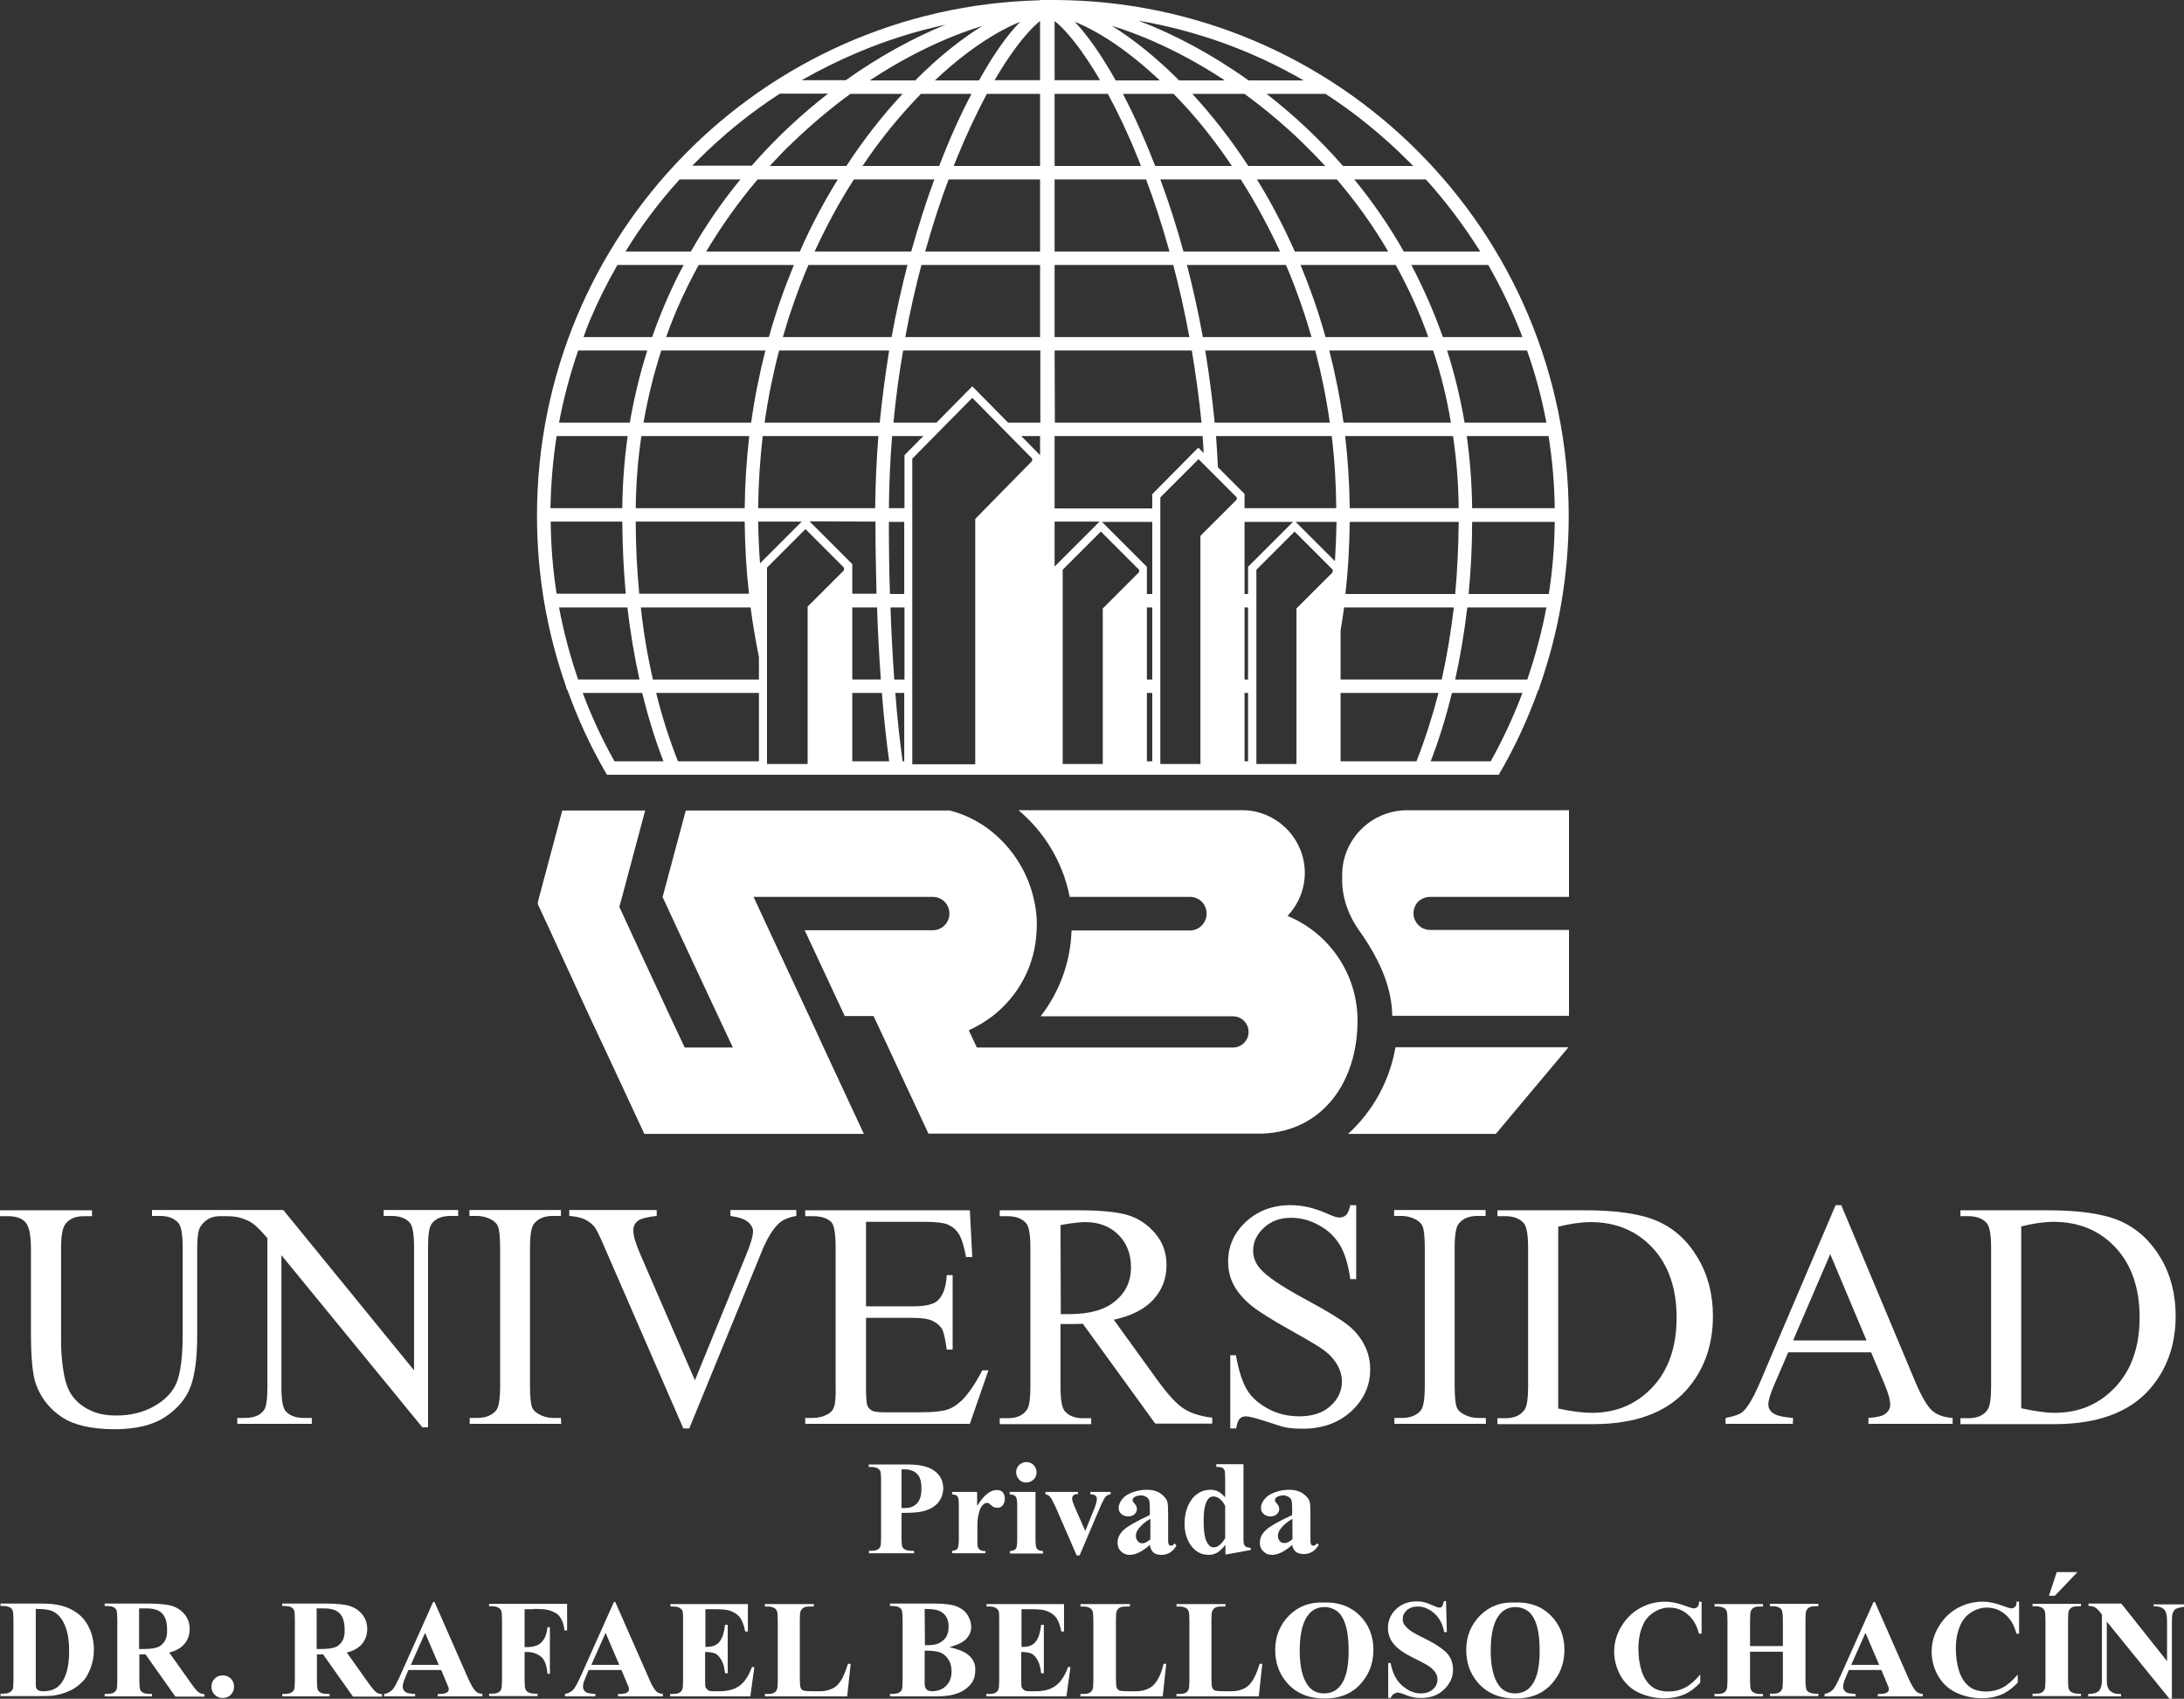 <?xml version="1.0" encoding="utf-8"?>
<!-- Generator: Adobe Illustrator 25.0.1, SVG Export Plug-In . SVG Version: 6.00 Build 0)  -->
<svg version="1.1" id="Capa_1" xmlns="http://www.w3.org/2000/svg" xmlns:xlink="http://www.w3.org/1999/xlink" x="0px" y="0px"
	 viewBox="0 0 811.8 631.5" style="enable-background:new 0 0 811.8 631.5;" xml:space="preserve">
<rect x="0" y="0" width="811.8" height="631.5" fill="#333333" stroke="none"/>
<style type="text/css">
	.st0{fill:#FFFFFF;}
</style>
<g id="Logo">
	<g>
		<path class="st0" d="M583,389.3h-64.3c-2.2,12.7-8.5,23.9-17.6,32.2H556L583,389.3z"/>
		<path class="st0" d="M219.1,377.8L219.1,377.8L219.1,377.8l5.4,11.5l4.3,9.2l10.7,23h81.6l-15-32.2l-2.8-6.1l-2.5-5.4l-13.5-28.9
			l-1.4-3l-5.8-12.5h66.6c1.7,0,3.3,0.7,4.4,1.8c1.1,1.1,1.8,2.7,1.8,4.4c0,3.5-2.8,6.2-6.2,6.2h-47.6l14.9,31.9h10.7l5.4,11.5
			l4.5,9.7l10.5,22.5h117.4c0.6,0,6.2,0,6.8,0c22.5-0.9,35.3-19.4,35.3-42c0-17.5-10.7-32.6-26-38.9c3.9-4.2,6.4-9.8,6.4-16
			c0-12-9.1-21.9-20.8-23.2c-0.8-0.1-1.7-0.1-2.5-0.1h-83.1c9.6,8.1,16.5,19.3,19,32.2h44.7c1.7,0,3.3,0.7,4.4,1.8
			c1.1,1.1,1.8,2.7,1.8,4.4c0,0.1,0,0.1,0,0.2c0,1.2-0.4,2.3-1,3.2c-1.1,1.8-3,2.9-5.3,2.9h-43.9c-0.4,12-4.6,23-11.5,31.9h71.5
			c3.2,0,5.8,2.6,5.8,5.8s-2.6,5.8-5.8,5.8h-95.2l-3-6.4c3.1-1.4,5.9-3.1,8.6-5.1c9.7-7.4,16.1-18.9,16.6-31.9c0-0.7,0.1-1.3,0.1-2
			c0-3.6-0.4-7.1-1.3-10.5c-3.8-15.6-15.9-28.4-31.1-32.2h-98.1l-8.6,32.1v0.1l5.8,12.5l14.9,31.9l5.4,11.5h-17.9l-5.4-11.5l-9.3-20
			l-5.5-11.9l-4.1-8.9l1-3.6l8.6-32.2H209l-8.6,32.2l-0.5,2v0.6l4.6,9.9L219.1,377.8z"/>
		<path class="st0" d="M531.6,333.4h51.6v-32.2H523l0,0c-13,0-23.7,10.4-24.1,23.3c0,0.3,0,0.5,0,0.8l0,0c0,0.2,0,0.3,0,0.5
			c-0.3,7.2,2.1,14.2,6.3,20.1c8.5,11.9,12.2,22.3,12.3,31.7l0,0h65.7v-31.9h-51.6c-3.4,0-6.2-2.8-6.2-6.2c0-1.7,0.7-3.3,1.8-4.4
			C528.3,334.1,529.9,333.4,531.6,333.4z"/>
		<path class="st0" d="M98.2,524.1c-1.4,2-3.8,3-7.2,3h-2.8v2.2h27.7v-2.2h-2.8c-3.1,0-5.4-0.8-6.9-2.5c-1.1-1.2-1.6-4.3-1.6-9.1
			v-48.9l52.4,64h2.1v-67c0-4.5,0.4-7.3,1.3-8.6c1.4-2,3.8-3,7.1-3h2.8v-2.2h-27.7v2.2h2.8c3.1,0,5.4,0.8,6.9,2.5
			c1.1,1.2,1.6,4.3,1.6,9.1v45.8l-48.6-59.6H84.6h-0.9H56.5v2.2h3c3,0,5.3,0.9,6.8,2.6c1.1,1.3,1.6,4.4,1.6,9.3v32.2
			c0,8.4-0.8,14.4-2.3,18c-1.5,3.5-4.3,6.4-8.4,8.7s-8.8,3.4-13.9,3.4c-4.1,0-7.5-0.7-10.3-2.2c-2.8-1.4-4.9-3.3-6.4-5.5
			s-2.5-5.3-3.1-9.3s-0.8-7.5-0.8-10.6V464c0-4.5,0.5-7.4,1.5-8.8c1.4-2.1,3.8-3.1,7-3.1h3v-2.2H0v2.2h3c3,0,5.2,0.8,6.5,2.3
			s2,4.7,2,9.6v31.1c0,9.6,0.6,16.1,1.9,19.6c1.9,5.1,5.1,9.1,9.6,12.1s11.1,4.5,19.7,4.5c8,0,14.3-1.6,18.9-4.7s7.7-6.9,9.3-11.3
			s2.4-10.7,2.4-18.7v-32.2c0-4.4,0.4-7.2,1.2-8.4c1.7-2.6,4.1-3.9,7.2-3.9h2.1c2.3,0,4,0.2,5.2,0.5c2.3,0.7,4.1,1.5,5.2,2.4
			c1.2,0.9,2.9,2.6,5.2,5.3v55.3C99.4,520,99,522.8,98.2,524.1z"/>
		<path class="st0" d="M208.5,527.1h-2.9c-1.9,0-3.7-0.5-5.3-1.4c-1.3-0.7-2.1-1.5-2.5-2.5c-0.5-1.3-0.8-3.9-0.8-8v-51.3
			c0-4.8,0.5-7.8,1.5-9c1.5-1.9,3.8-2.9,7.1-2.9h2.9v-2.2h-34v2.2h2.8c1.9,0,3.7,0.5,5.4,1.4c1.2,0.7,2,1.5,2.4,2.5
			c0.5,1.3,0.8,3.9,0.8,8v51.3c0,4.8-0.5,7.8-1.4,9c-1.5,1.9-3.9,2.9-7.1,2.9h-2.8v2.2h34L208.5,527.1L208.5,527.1z"/>
		<path class="st0" d="M289.6,454.7c1.4-1.3,3.6-2.2,6.4-2.7v-2.2h-24.5v2.2c0.5,0.1,0.8,0.1,1,0.2c2.7,0.4,4.6,1.2,5.7,2.2
			s1.7,2.1,1.7,3.3c0,1.8-0.9,4.9-2.8,9.4l-18.8,46l-20.2-46.6c-1.8-4.1-2.7-7.2-2.7-9.1c0-1.4,0.5-2.6,1.6-3.5s3.5-1.5,7.1-1.9
			v-2.2h-32.5v2.2c2.4,0.2,4.3,0.6,5.8,1.3c1.4,0.7,2.6,1.6,3.6,2.8c0.6,0.8,1.7,2.9,3.2,6.4L254,531h2.2l27.7-67.6
			C285.7,459.5,287.5,456.6,289.6,454.7z"/>
		<path class="st0" d="M310,523c-0.4,1.3-1.3,2.2-2.5,2.8c-1.7,0.9-3.5,1.3-5.3,1.3h-2.9v2.2h61.2l6.9-19.9h-2.3
			c-2.5,4.9-5,8.5-7.4,11c-1.9,1.8-3.8,3.1-5.9,3.7c-2,0.6-5.3,0.9-9.8,0.9h-13.5c-2.2,0-3.7-0.2-4.5-0.7c-0.8-0.4-1.3-1.1-1.6-1.8
			c-0.3-0.8-0.5-2.9-0.5-6.4v-26.2h17.5c3.3,0,5.8,0.4,7.4,1.2c1.6,0.8,2.8,1.9,3.5,3.2c0.5,1.1,1.1,3.6,1.6,7.4h2.2V474h-2.2
			c-0.2,4.5-1.4,7.7-3.4,9.5c-1.5,1.4-4.6,2.1-9.1,2.1h-17.5v-31.4h21.8c3.9,0,6.7,0.3,8.3,0.9c2,0.8,3.4,2,4.4,3.6s1.9,4.4,2.7,8.6
			h2.3l-0.9-17.4h-61.2v2.2h2.8c3.3,0,5.6,0.8,7,2.3c1,1.2,1.5,4.3,1.5,9.3v51.6C310.7,519.1,310.5,521.7,310,523z"/>
		<path class="st0" d="M396,492.2c0.6,0,1.1,0,1.6,0c1.2,0,2.9,0,4.9-0.1l26.9,37.1h21.2V527c-4.3-0.5-7.9-1.6-10.5-3.3
			c-2.7-1.7-5.9-5.2-9.7-10.4L414,490.6c6.7-1.5,11.6-4,14.8-7.6s4.8-7.8,4.8-12.7c0-4.6-1.4-8.5-4.2-11.8s-6.2-5.6-10.2-6.8
			s-10.2-1.8-18.7-1.8h-28.9v2.2h3c3,0,5.3,0.9,6.8,2.6c1.1,1.2,1.6,4.3,1.6,9.3v51.3c0,4.5-0.4,7.4-1.2,8.6
			c-1.4,2.2-3.8,3.3-7.2,3.3h-3v2.2h34v-2.2h-3.1c-3,0-5.2-0.9-6.7-2.6c-1.1-1.2-1.6-4.3-1.6-9.3v-23.1
			C394.9,492.2,395.5,492.2,396,492.2z M394.2,455.4c3.9-0.7,6.9-1.1,9.2-1.1c5.1,0,9.2,1.6,12.3,4.7c3.1,3.1,4.7,7.1,4.7,12.1
			c0,5.1-1.9,9.3-5.8,12.5c-3.8,3.3-9.6,4.9-17.1,4.9c-0.4,0-0.8,0-1.3,0s-1.2,0-1.9,0L394.2,455.4L394.2,455.4L394.2,455.4z"/>
		<path class="st0" d="M477.8,530.6c2,0.4,4.2,0.5,6.5,0.5c7.3,0,13.3-2.2,18-6.5c4.7-4.4,7-9.5,7-15.6c0-3.2-0.7-6.2-2.2-9.1
			s-3.6-5.4-6.3-7.5s-7.8-5.2-15.2-9.2c-9.1-4.9-14.9-8.8-17.3-11.7c-1.7-2-2.5-4.2-2.5-6.6c0-3.2,1.3-6,4-8.5s6-3.7,10.1-3.7
			c3.6,0,7.1,0.9,10.4,2.8c3.4,1.8,5.9,4.3,7.8,7.4c1.8,3.1,3.1,7.3,3.8,12.6h2.2V448h-2.2c-0.4,1.8-0.9,3.1-1.6,3.7
			c-0.6,0.6-1.5,0.9-2.5,0.9c-0.9,0-2.4-0.5-4.6-1.5c-4.7-2.1-9.2-3.1-13.4-3.1c-6.8,0-12.3,2.1-16.7,6.2c-4.4,4.1-6.6,9-6.6,14.7
			c0,3.3,0.7,6.3,2.2,9s3.7,5.2,6.5,7.5c2.9,2.3,7.7,5.3,14.5,9.1s11,6.3,12.5,7.5c2.3,1.7,3.9,3.6,5,5.6s1.6,4,1.6,5.9
			c0,3.5-1.4,6.6-4.2,9.1c-2.8,2.6-6.7,3.9-11.6,3.9c-4.2,0-8.1-0.9-11.6-2.8c-3.5-1.9-6.2-4.2-7.9-7.1c-1.7-2.8-3.1-7.1-4.1-12.8
			h-2.1V531h2.2c0.3-1.8,0.7-3,1.3-3.6s1.3-0.9,2.3-0.9s3.4,0.6,7.2,1.8S476.6,530.4,477.8,530.6z"/>
		<path class="st0" d="M542.2,454.9c1.5-1.9,3.8-2.9,7.1-2.9h2.9v-2.2h-34v2.2h2.8c1.9,0,3.7,0.5,5.4,1.4c1.2,0.7,2,1.5,2.4,2.5
			c0.5,1.3,0.8,3.9,0.8,8v51.3c0,4.8-0.5,7.8-1.4,9c-1.5,1.9-3.9,2.9-7.1,2.9h-2.8v2.2h34v-2.2h-3c-1.9,0-3.7-0.5-5.3-1.4
			c-1.3-0.7-2.1-1.5-2.5-2.5c-0.5-1.3-0.8-3.9-0.8-8v-51.3C540.7,459.1,541.2,456.1,542.2,454.9z"/>
		<path class="st0" d="M616,453.9c-6.2-2.7-15.2-4-27.1-4h-32.3v2.2h3c3,0,5.3,0.9,6.8,2.6c1.1,1.3,1.6,4.4,1.6,9.3v51.3
			c0,4.5-0.4,7.4-1.3,8.7c-1.4,2.1-3.8,3.2-7.1,3.2h-3v2.2h35.5c15.4,0,26.9-4.1,34.5-12.4c6.7-7.4,10.1-16.7,10.1-27.7
			c0-8.2-1.9-15.5-5.7-21.8C627.2,461.1,622.2,456.6,616,453.9z M614.3,515.6c-6,6.4-13.5,9.6-22.6,9.6c-3.4,0-7.5-0.5-12.5-1.6V456
			c4.5-1.1,8.5-1.7,12-1.7c9.4,0,17.1,3.2,23,9.5s9,15,9,26C623.2,500.6,620.2,509.3,614.3,515.6z"/>
		<path class="st0" d="M666.5,527.1c-3.8-0.3-6.3-0.9-7.5-1.8c-1.2-0.9-1.7-2-1.7-3.2c0-1.5,0.7-3.8,2-6.9l5.4-12.5h30.8l4.8,11.4
			c1.6,3.7,2.3,6.4,2.3,8.1c0,1.3-0.6,2.4-1.7,3.3c-1.1,0.9-3.3,1.4-6.4,1.6v2.2h31.3v-2.2c-3.2-0.2-5.8-1.1-7.6-2.7
			s-3.8-5-6.1-10.3L684.4,448h-2.1l-27.9,65.4c-2.4,5.7-4.6,9.6-6.6,11.4c-1,0.9-3.1,1.7-6.4,2.3v2.2h25L666.5,527.1L666.5,527.1
			L666.5,527.1z M680.3,466.2l13.5,32.1h-27.3L680.3,466.2z"/>
		<path class="st0" d="M798.6,516.9c6.7-7.4,10.1-16.7,10.1-27.7c0-8.2-1.9-15.5-5.7-21.8s-8.8-10.8-14.9-13.5
			c-6.2-2.7-15.2-4-27.1-4h-32.3v2.2h3c3,0,5.3,0.9,6.8,2.6c1.1,1.3,1.6,4.4,1.6,9.3v51.3c0,4.5-0.4,7.4-1.3,8.7
			c-1.4,2.1-3.8,3.2-7.1,3.2h-3v2.2h35.5C779.6,529.3,791.1,525.1,798.6,516.9z M751.3,523.5v-67.6c4.5-1.1,8.5-1.7,12-1.7
			c9.4,0,17.1,3.2,23,9.5s9,15,9,26c0,10.9-3,19.5-9,25.9c-6,6.4-13.5,9.6-22.6,9.6C760.5,525.2,756.3,524.6,751.3,523.5z"/>
		<path class="st0" d="M339.7,576.5c-1.5,0-2.5-0.1-3.1-0.4c-0.6-0.3-1-0.6-1.2-1.1s-0.3-1.6-0.3-3.4v-9.2c3.8,0,6.4-0.2,8-0.6
			c2.3-0.6,4.2-1.6,5.5-3.1s2-3.4,2-5.5c0-2.5-1-4.7-3.1-6.3c-2.1-1.7-5.5-2.5-10.2-2.5h-14.4v0.9c1.5,0,2.5,0.1,3.1,0.4
			c0.6,0.3,0.9,0.6,1.2,1.1c0.2,0.5,0.3,1.6,0.3,3.4v21.4c0,1.8-0.1,2.9-0.3,3.4c-0.2,0.5-0.6,0.8-1.1,1.1s-1.6,0.4-3.1,0.4v0.9
			h16.8L339.7,576.5L339.7,576.5z M335.1,546.2h1c2.1,0,3.7,0.6,4.8,1.7c1.1,1.1,1.6,2.9,1.6,5.4s-0.5,4.3-1.6,5.5s-2.6,1.8-4.6,1.8
			c-0.3,0-0.7,0-1.2,0L335.1,546.2L335.1,546.2z"/>
		<path class="st0" d="M363.5,575.2c-0.1-0.3-0.2-0.9-0.2-1.8V572v-5.2c0-1.9,0.3-3.6,0.8-5.2c0.3-1,0.8-1.8,1.5-2.4
			c0.4-0.4,0.9-0.5,1.3-0.5c0.2,0,0.4,0,0.6,0.1c0.1,0.1,0.5,0.4,1.1,0.9c0.6,0.6,1.4,0.8,2.2,0.8c0.7,0,1.4-0.3,1.9-0.9
			c0.5-0.6,0.8-1.4,0.8-2.5c0-1-0.3-1.8-0.8-2.4c-0.5-0.6-1.3-0.8-2.2-0.8c-1.1,0-2.2,0.4-3.3,1.2c-1.1,0.8-2.5,2.3-4,4.7v-5.2h-9.3
			v0.9c0.8,0.1,1.3,0.2,1.6,0.4s0.5,0.5,0.7,1c0.1,0.4,0.2,1.2,0.2,2.5V572c0,2-0.2,3.2-0.5,3.7c-0.4,0.5-1,0.7-2,0.8v0.9h12.4v-0.8
			c-0.9,0-1.6-0.2-1.9-0.4C364,576,363.7,575.6,363.5,575.2z"/>
		<path class="st0" d="M384.2,550c0.7-0.7,1.1-1.6,1.1-2.7c0-1-0.4-1.9-1.1-2.7c-0.7-0.7-1.6-1.1-2.7-1.1c-1,0-1.9,0.4-2.7,1.1
			c-0.7,0.7-1.1,1.6-1.1,2.7c0,1,0.4,1.9,1.1,2.7s1.6,1.1,2.7,1.1C382.5,551.1,383.4,550.7,384.2,550z"/>
		<path class="st0" d="M377.6,575.7c-0.5,0.6-1.2,0.8-2.2,0.9v0.9h12.3v-0.9c-1.1-0.1-1.8-0.3-2.2-0.8c-0.4-0.4-0.6-1.5-0.6-3.1
			v-18.1h-9.6v0.9c1.1,0.1,1.8,0.3,2.2,0.8c0.4,0.4,0.6,1.5,0.6,3.1v13.3C378.1,574.3,377.9,575.3,377.6,575.7z"/>
		<path class="st0" d="M411,556.3c0.5-0.4,1-0.7,1.8-0.8v-0.9h-7.5v0.9c0.9,0,1.6,0.2,1.9,0.5c0.4,0.3,0.5,0.7,0.5,1.2
			c0,0.9-0.4,2.4-1.3,4.5l-3,7.4l-3.8-8.6c-0.7-1.7-1.1-2.8-1.1-3.4c0-0.5,0.2-0.9,0.6-1.3c0.3-0.3,0.8-0.4,1.6-0.4v-0.8h-12.1v0.9
			c0.7,0.1,1.3,0.4,1.7,0.9c0.5,0.6,1.2,1.9,2.2,4.1l7.7,17.7h1.1l7.6-17.9C409.9,558,410.6,556.8,411,556.3z"/>
		<path class="st0" d="M436.6,573.7c-0.4,0.6-0.9,0.9-1.3,0.9c-0.2,0-0.4-0.1-0.6-0.2c-0.2-0.1-0.3-0.3-0.4-0.6s-0.1-0.9-0.1-2v-8.9
			c0-2.5-0.1-4-0.3-4.7c-0.4-1.1-1.2-2.1-2.5-3s-3-1.4-5.1-1.4c-1.8,0-3.5,0.3-5.2,0.9c-1.7,0.6-3,1.4-3.9,2.5s-1.4,2.2-1.4,3.4
			c0,0.8,0.3,1.6,1,2.2c0.7,0.6,1.5,0.9,2.6,0.9c1,0,1.7-0.3,2.3-0.8c0.6-0.6,0.9-1.2,0.9-2c0-0.7-0.3-1.3-0.9-2
			c-0.5-0.5-0.7-0.9-0.7-1.3c0-0.4,0.2-0.7,0.6-1c0.7-0.5,1.6-0.7,2.6-0.7c0.7,0,1.2,0.2,1.8,0.5c0.5,0.3,0.9,0.7,1.1,1.2
			c0.2,0.4,0.3,1.5,0.3,3.3v2.3c-5,2.3-8.3,4.2-9.8,5.6c-1.5,1.4-2.2,3-2.2,4.7c0,1.3,0.4,2.4,1.3,3.2c0.9,0.9,1.9,1.3,3.2,1.3
			c2.2,0,4.7-1.2,7.5-3.7c0.2,1.2,0.6,2.2,1.3,2.8s1.7,0.9,3.1,0.9c1.1,0,2.1-0.3,3-0.8s1.7-1.4,2.5-2.6L436.6,573.7z M427.5,572.3
			c-1.1,0.9-2,1.4-2.8,1.4c-0.7,0-1.3-0.2-1.7-0.7c-0.5-0.6-0.8-1.2-0.8-2c0-0.9,0.3-1.8,1-2.7c1-1.3,2.4-2.6,4.4-3.7v7.7H427.5z"/>
		<path class="st0" d="M464.9,576.2v-0.8c-0.9-0.1-1.5-0.2-1.9-0.5s-0.6-0.7-0.7-1.2c-0.1-0.3-0.1-1.4-0.1-3.1v-26.3h-10.1v1
			c1.1,0,1.8,0.1,2.2,0.3s0.7,0.6,0.9,1c0.1,0.4,0.2,1.4,0.2,3.1v6.9c-1-1.1-1.9-1.8-2.7-2.2s-1.8-0.6-2.9-0.6
			c-1.7,0-3.3,0.5-4.7,1.5c-1.5,1-2.6,2.5-3.5,4.4c-0.8,1.9-1.3,4.1-1.3,6.6c0,3.1,0.7,5.7,2.1,7.8c1.7,2.6,4,3.9,6.9,3.9
			c1.1,0,2.2-0.3,3.1-0.8s1.9-1.5,3.1-2.9v3.6L464.9,576.2z M451.2,575.2c-0.7,0-1.2-0.2-1.5-0.5c-0.7-0.6-1.3-1.6-1.7-3
			s-0.6-3.5-0.6-6.4c0-2.6,0.2-4.6,0.6-5.8c0.4-1.3,0.9-2.2,1.5-2.7c0.4-0.3,0.9-0.5,1.5-0.5c1.7,0,3.2,1.2,4.4,3.5v12
			C454,574.1,452.6,575.2,451.2,575.2z"/>
		<path class="st0" d="M481.6,576.8c0.7,0.6,1.7,0.9,3.1,0.9c1.1,0,2.1-0.3,3-0.8s1.7-1.4,2.5-2.6l-0.7-0.6
			c-0.4,0.6-0.9,0.9-1.3,0.9c-0.2,0-0.4-0.1-0.6-0.2c-0.2-0.1-0.3-0.3-0.4-0.6s-0.1-0.9-0.1-2v-8.9c0-2.5-0.1-4-0.3-4.7
			c-0.4-1.1-1.2-2.1-2.5-3s-3-1.4-5.1-1.4c-1.8,0-3.5,0.3-5.2,0.9c-1.7,0.6-3,1.4-3.9,2.5s-1.4,2.2-1.4,3.4c0,0.8,0.3,1.6,1,2.2
			c0.7,0.6,1.5,0.9,2.6,0.9c1,0,1.7-0.3,2.3-0.8c0.6-0.6,0.9-1.2,0.9-2c0-0.7-0.3-1.3-0.9-2c-0.5-0.5-0.7-0.9-0.7-1.3
			c0-0.4,0.2-0.7,0.6-1c0.7-0.5,1.6-0.7,2.6-0.7c0.7,0,1.2,0.2,1.8,0.5c0.5,0.3,0.9,0.7,1.1,1.2c0.2,0.4,0.3,1.5,0.3,3.3v2.3
			c-5,2.3-8.3,4.2-9.8,5.6c-1.5,1.4-2.2,3-2.2,4.7c0,1.3,0.4,2.4,1.3,3.2c0.9,0.9,1.9,1.3,3.2,1.3c2.2,0,4.7-1.2,7.5-3.7
			C480.5,575.3,480.9,576.2,481.6,576.8z M475.8,573c-0.5-0.6-0.8-1.2-0.8-2c0-0.9,0.3-1.8,1-2.7c1-1.3,2.4-2.6,4.4-3.7v7.6
			c-1.1,0.9-2,1.4-2.8,1.4C476.7,573.6,476.2,573.4,475.8,573z"/>
		<path class="st0" d="M25.5,597.8c-2.5-1.1-5.8-1.7-9.9-1.7H0.2v0.9h1.1c1,0,1.7,0.2,2.3,0.5s0.9,0.7,1.1,1.2S5,600.2,5,602v22.6
			c0,1.8-0.1,2.8-0.2,3.2c-0.3,0.5-0.6,1-1.2,1.3s-1.3,0.5-2.3,0.5H0.2v0.9h15.4c2.2,0,3.8-0.1,4.9-0.3c2.3-0.4,4.3-1.1,5.9-1.9
			s3-1.9,4.3-3.2c1.3-1.3,2.2-3,3-5.1s1.2-4.3,1.2-6.7c0-3.5-0.8-6.6-2.4-9.4S28.6,599.2,25.5,597.8z M22.7,625.8
			c-1.5,1.9-3.6,2.9-6.5,2.9c-0.9,0-1.5-0.1-2-0.4c-0.3-0.2-0.5-0.4-0.7-0.7s-0.2-1.2-0.2-2.6v-26.9c2.8,0,4.8,0.2,6.1,0.8
			c1.7,0.7,3.1,2.1,4.2,4.2c1.4,2.6,2.1,6.2,2.1,10.6C25.7,619.2,24.7,623.2,22.7,625.8z"/>
		<path class="st0" d="M71.2,626l-8.3-11.7c2.1-0.5,3.7-1.3,4.9-2.4c1.8-1.7,2.7-3.8,2.7-6.3c0-2.1-0.6-3.9-1.8-5.4
			s-2.8-2.6-4.7-3.2s-5-0.9-9.1-0.9h-16v0.9c1.6,0,2.6,0.1,3.2,0.4s1,0.7,1.2,1.2s0.3,1.7,0.3,3.5v22.5c0,1.9-0.1,3-0.3,3.5
			s-0.6,0.9-1.2,1.2s-1.6,0.4-3.2,0.4v0.9h17.6v-0.9c-1.6,0-2.6-0.1-3.2-0.4s-1-0.7-1.2-1.2s-0.3-1.7-0.3-3.5V615h2.3l11.1,15.7H76
			v-0.9c-0.9-0.1-1.7-0.3-2.4-0.9C73,628.4,72.3,627.5,71.2,626z M61.2,610.1c-0.7,1.1-1.6,1.9-2.8,2.3s-2.9,0.6-5.3,0.6h-1.4v-15.1
			h2.7c2.7,0,4.7,0.6,5.9,1.9s1.8,3.2,1.8,5.8C62.2,607.5,61.9,609,61.2,610.1z"/>
		<path class="st0" d="M82.8,622.8c-1.2,0-2.2,0.4-3,1.2s-1.2,1.8-1.2,3s0.4,2.2,1.2,3s1.8,1.2,3,1.2s2.2-0.4,3-1.2s1.2-1.8,1.2-3
			s-0.4-2.2-1.2-3S84,622.8,82.8,622.8z"/>
		<path class="st0" d="M137.2,626l-8.3-11.7c2.1-0.5,3.7-1.3,4.9-2.4c1.8-1.7,2.7-3.8,2.7-6.3c0-2.1-0.6-3.9-1.8-5.4
			s-2.8-2.6-4.7-3.2s-5-0.9-9.1-0.9h-16v0.9c1.6,0,2.6,0.1,3.2,0.4s1,0.7,1.2,1.2s0.3,1.7,0.3,3.5v22.5c0,1.9-0.1,3-0.3,3.5
			s-0.6,0.9-1.2,1.2s-1.6,0.4-3.2,0.4v0.9h17.6v-0.9c-1.6,0-2.6-0.1-3.2-0.4s-1-0.7-1.2-1.2s-0.3-1.7-0.3-3.5V615h2.3l11.1,15.7H142
			v-0.9c-0.9-0.1-1.7-0.3-2.4-0.9C139.1,628.4,138.3,627.5,137.2,626z M127.2,610.1c-0.7,1.1-1.6,1.9-2.8,2.3s-2.9,0.6-5.3,0.6h-1.4
			v-15.1h2.7c2.7,0,4.7,0.6,5.9,1.9s1.8,3.2,1.8,5.8C128.2,607.5,127.9,609,127.2,610.1z"/>
		<path class="st0" d="M173.9,623.7l-12.4-28.2H161L148.7,623c-1.2,2.6-2.1,4.4-2.9,5.2s-1.8,1.3-3,1.5v0.9h11.5v-0.9
			c-1.8-0.1-2.9-0.3-3.4-0.6c-0.8-0.5-1.2-1.2-1.2-2.1c0-0.7,0.2-1.7,0.7-2.8l1.4-3.4H164l1.8,4.3c0.5,1.1,0.7,1.8,0.8,1.9
			c0.1,0.3,0.2,0.6,0.2,0.9c0,0.5-0.2,0.9-0.6,1.2c-0.5,0.4-1.5,0.6-2.8,0.6h-0.7v0.9h16.6v-0.9c-1-0.1-1.9-0.4-2.4-0.9
			C176.1,628,175.1,626.4,173.9,623.7z M152.7,618.9L158,607l5.1,11.9H152.7z"/>
		<path class="st0" d="M198.2,598.1c2.7,0,4.6,0.1,5.6,0.4c1.8,0.5,3.3,1.2,4.2,2.4s1.6,2.8,1.8,5.2h1v-9.9h-29v0.9h1.1
			c1,0,1.7,0.2,2.3,0.5s0.9,0.7,1.1,1.2s0.3,1.5,0.3,3.3v22.6c0,1.7-0.1,2.8-0.3,3.2c-0.2,0.6-0.6,1-1,1.2c-0.6,0.4-1.4,0.5-2.4,0.5
			h-1.1v0.9h18v-0.9h-1.1c-1,0-1.7-0.2-2.3-0.5s-0.9-0.7-1.1-1.2s-0.3-1.5-0.3-3.3v-10.5h1c1.8,0,3.4,0.5,4.9,1.6s2.3,3.2,2.6,6.5
			h0.9v-17.3h-0.9c-0.2,1.8-0.6,3.3-1.3,4.4s-1.5,1.9-2.5,2.3s-2.2,0.7-3.7,0.7h-1v-14.1h3.2V598.1L198.2,598.1z"/>
		<path class="st0" d="M241.1,623.7l-12.4-28.2h-0.5L215.9,623c-1.2,2.6-2.1,4.4-2.9,5.2s-1.8,1.3-3,1.5v0.9h11.3v-0.9
			c-1.8-0.1-2.9-0.3-3.4-0.6c-0.8-0.5-1.2-1.2-1.2-2.1c0-0.7,0.2-1.7,0.7-2.8l1.4-3.4H231l1.8,4.3c0.5,1.1,0.7,1.8,0.8,1.9
			c0.1,0.3,0.2,0.6,0.2,0.9c0,0.5-0.2,0.9-0.6,1.2c-0.5,0.4-1.5,0.6-2.8,0.6h-0.7v0.9h16.7v-0.9c-1-0.1-1.9-0.4-2.4-0.9
			C243.2,628,242.2,626.4,241.1,623.7z M219.8,618.9l5.3-11.9l5.1,11.9H219.8z"/>
		<path class="st0" d="M275.1,626.5c-1.9,1.5-4.5,2.2-7.7,2.2h-2.1c-1,0-1.7-0.1-2.1-0.4c-0.4-0.3-0.7-0.6-0.9-1
			c-0.2-0.4-0.2-1.6-0.2-3.5v-9.7c1.6,0,2.9,0.2,3.8,0.6c0.9,0.4,1.6,1.3,2.3,2.5c0.7,1.2,1.1,2.9,1.3,4.8h1v-18h-1
			c-0.3,2.7-0.9,4.7-1.9,6.1s-2.6,2.1-4.7,2.1h-0.7v-14h3.6c2.6,0,4.4,0.2,5.3,0.5c1.6,0.5,2.9,1.3,3.8,2.4c0.9,1.1,1.6,2.9,2.1,5.4
			h1v-10.2h-28.8v0.9h1.1c1.1,0,2,0.2,2.6,0.7c0.5,0.3,0.8,0.8,0.9,1.4c0.1,0.4,0.1,1.3,0.1,2.9v22.6c0,1.7-0.1,2.8-0.3,3.2
			c-0.2,0.6-0.6,1-1,1.2c-0.6,0.4-1.4,0.5-2.4,0.5h-1.1v0.9h29.8l1.5-10.9h-0.9C278.4,622.7,277,625,275.1,626.5z"/>
		<path class="st0" d="M312.6,624.7c-0.9,1.4-1.9,2.4-3.2,3c-1.3,0.6-2.7,1-4.6,1h-2.9c-1.6,0-2.6-0.1-3.1-0.2
			c-0.6-0.2-1-0.6-1.2-1.1s-0.3-1.6-0.3-3.4v-21.9c0-1.7,0.1-2.8,0.3-3.2c0.3-0.6,0.6-1,1-1.2c0.6-0.4,1.4-0.5,2.4-0.5h1.5v-0.9
			h-18.2v0.9h1.1c1,0,1.7,0.2,2.3,0.5s0.9,0.7,1.1,1.2s0.3,1.5,0.3,3.3v22.6c0,1.7-0.1,2.8-0.3,3.2c-0.2,0.6-0.6,1-1,1.2
			c-0.6,0.4-1.4,0.5-2.4,0.5h-1.1v0.9h30.6l1.3-12.1h-1C314.3,621.2,313.5,623.3,312.6,624.7z"/>
		<path class="st0" d="M359.8,615.1c-1.3-1.1-3.6-2-6.9-2.8c3-0.8,5.1-1.8,6.3-3.1c1.2-1.3,1.8-2.8,1.8-4.4c0-1.6-0.5-3.1-1.4-4.5
			s-2.2-2.4-3.9-3.1c-1.7-0.7-4.4-1.1-8.4-1.1h-16.5v0.9c1.6,0,2.6,0.1,3.2,0.4c0.6,0.3,1,0.7,1.2,1.2s0.3,1.7,0.3,3.5v22.5
			c0,1.9-0.1,3-0.3,3.5c-0.2,0.5-0.6,0.9-1.2,1.2s-1.6,0.4-3.2,0.4v0.9h17.5c4.9,0,8.6-1,11.1-3.1c2.1-1.7,3.1-3.8,3.1-6.4
			C362.7,618.6,361.7,616.6,359.8,615.1z M343.7,598.1c2.5,0,4.3,0.2,5.4,0.7s2,1.2,2.6,2.2s0.9,2.2,0.9,3.7s-0.3,2.8-0.9,3.8
			s-1.5,1.7-2.6,2.3s-2.9,0.8-5.3,0.8L343.7,598.1L343.7,598.1z M352.8,625.2c-0.6,1.1-1.5,2-2.6,2.6s-2.4,0.9-3.7,0.9
			c-0.9,0-1.6-0.2-2.1-0.7s-0.7-1.2-0.7-2.1v-1.3v-11c2.6,0,4.5,0.2,5.8,0.7s2.3,1.4,3.1,2.7c0.8,1.3,1.1,2.7,1.1,4.3
			C353.7,622.8,353.4,624.1,352.8,625.2z"/>
		<path class="st0" d="M392.6,626.5c-1.9,1.5-4.5,2.2-7.7,2.2h-2.1c-1,0-1.7-0.1-2.1-0.4c-0.4-0.3-0.7-0.6-0.9-1
			c-0.2-0.4-0.2-1.6-0.2-3.5v-9.7c1.6,0,2.9,0.2,3.8,0.6c0.9,0.4,1.6,1.3,2.3,2.5c0.7,1.2,1.1,2.9,1.3,4.8h1v-18h-1
			c-0.3,2.7-0.9,4.7-1.9,6.1s-2.6,2.1-4.7,2.1h-0.7v-14h3.6c2.6,0,4.4,0.2,5.3,0.5c1.6,0.5,2.9,1.3,3.8,2.4c0.9,1.1,1.6,2.9,2.1,5.4
			h1v-10.2h-28.8v0.9h1.1c1.1,0,2,0.2,2.6,0.7c0.5,0.3,0.8,0.8,0.9,1.4c0.1,0.4,0.1,1.3,0.1,2.9v22.6c0,1.7-0.1,2.8-0.3,3.2
			c-0.2,0.6-0.6,1-1,1.2c-0.6,0.4-1.4,0.5-2.4,0.5h-1.1v0.9h29.8l1.5-10.9H397C395.9,622.7,394.5,625,392.6,626.5z"/>
		<path class="st0" d="M430.1,624.7c-0.9,1.4-1.9,2.4-3.2,3s-2.7,1-4.6,1h-2.9c-1.6,0-2.6-0.1-3.1-0.2c-0.6-0.2-1-0.6-1.2-1.1
			s-0.3-1.6-0.3-3.4v-21.9c0-1.7,0.1-2.8,0.3-3.2c0.3-0.6,0.6-1,1-1.2c0.6-0.4,1.4-0.5,2.4-0.5h1.5v-0.9h-18.4v0.9h1.1
			c1,0,1.7,0.2,2.3,0.5s0.9,0.7,1.1,1.2s0.3,1.5,0.3,3.3v22.6c0,1.7-0.1,2.8-0.3,3.2c-0.2,0.6-0.6,1-1,1.2c-0.6,0.4-1.4,0.5-2.4,0.5
			h-1.1v0.9h30.6l1.3-12.1h-1C431.9,621.2,431,623.3,430.1,624.7z"/>
		<path class="st0" d="M465.6,624.7c-0.9,1.4-1.9,2.4-3.2,3s-2.7,1-4.6,1h-2.9c-1.6,0-2.6-0.1-3.1-0.2c-0.6-0.2-1-0.6-1.2-1.1
			s-0.3-1.6-0.3-3.4v-21.9c0-1.7,0.1-2.8,0.3-3.2c0.3-0.6,0.6-1,1-1.2c0.6-0.4,1.4-0.5,2.4-0.5h1.5v-0.9h-18.2v0.9h1.1
			c1,0,1.7,0.2,2.3,0.5s0.9,0.7,1.1,1.2s0.3,1.5,0.3,3.3v22.6c0,1.7-0.1,2.8-0.3,3.2c-0.2,0.6-0.6,1-1,1.2c-0.6,0.4-1.4,0.5-2.4,0.5
			h-1.1v0.9h30.6l1.3-12.1h-1C467.4,621.2,466.5,623.3,465.6,624.7z"/>
		<path class="st0" d="M492,595.7c-5.1-0.2-9.4,1.4-12.8,4.8s-5.2,7.7-5.2,12.8c0,4.6,1.3,8.5,4,11.8c3.4,4.2,8.2,6.3,14.4,6.3
			s11-2.2,14.3-6.6c2.6-3.3,3.8-7.2,3.8-11.5c0-5.1-1.7-9.4-5.1-12.8C501.9,597.1,497.5,595.5,492,595.7z M500.1,623
			c-0.8,2.4-2,4.1-3.5,5.2c-1.2,0.8-2.6,1.3-4.4,1.3c-2.6,0-4.6-1-6-2.9c-2.1-2.8-3.1-7.2-3.1-13c0-4.9,0.7-8.7,2-11.4
			c1.6-3.2,4-4.8,7.2-4.8c1.7,0,3.2,0.5,4.5,1.4s2.4,2.5,3.2,4.8s1.3,5.7,1.3,10.2C501.3,617.5,500.9,620.6,500.1,623z"/>
		<path class="st0" d="M529.8,609.2c-2.9-1.4-4.7-2.4-5.5-3c-1.1-0.8-1.9-1.6-2.4-2.4c-0.4-0.6-0.5-1.3-0.5-2c0-1.2,0.5-2.3,1.5-3.2
			s2.4-1.4,4.1-1.4c2.2,0,4.3,0.9,6.2,2.6s3.1,4.1,3.6,6.9h1l-0.3-11.5h-0.8c-0.2,1-0.5,1.7-0.7,2s-0.6,0.4-1,0.4
			c-0.5,0-1.3-0.3-2.4-0.8s-2.1-0.9-2.9-1.1c-1-0.3-2.1-0.4-3.2-0.4c-3.1,0-5.6,1-7.6,2.9s-3,4.3-3,7c0,1.6,0.4,3.1,1.1,4.4
			s1.8,2.5,3.2,3.6s3.6,2.4,6.8,3.9c2.2,1.1,3.8,2,4.7,2.7s1.5,1.4,2,2.2s0.6,1.5,0.6,2.4c0,1.4-0.6,2.6-1.7,3.6s-2.6,1.5-4.5,1.5
			c-2.5,0-4.7-1-6.9-2.9s-3.6-4.7-4.3-8.4H516v13h0.9c0.3-0.7,0.7-1.2,1.2-1.5s1-0.5,1.4-0.5c0.5,0,1.2,0.2,2,0.5
			c1.5,0.6,2.7,1,3.6,1.2s2,0.3,3.1,0.3c3.5,0,6.3-1,8.5-3.1s3.4-4.5,3.4-7.4c0-2.3-0.7-4.3-2.1-6
			C536.5,613.1,533.8,611.2,529.8,609.2z"/>
		<path class="st0" d="M563,595.7c-5.1-0.2-9.4,1.4-12.8,4.8s-5.2,7.7-5.2,12.8c0,4.6,1.3,8.5,4,11.8c3.4,4.2,8.2,6.3,14.4,6.3
			s11-2.2,14.3-6.6c2.6-3.3,3.8-7.2,3.8-11.5c0-5.1-1.7-9.4-5.1-12.8S568.5,595.5,563,595.7z M571.1,623c-0.8,2.4-2,4.1-3.5,5.2
			c-1.2,0.8-2.6,1.3-4.4,1.3c-2.6,0-4.6-1-6-2.9c-2.1-2.8-3.1-7.2-3.1-13c0-4.9,0.7-8.7,2-11.4c1.6-3.2,4-4.8,7.2-4.8
			c1.7,0,3.2,0.5,4.5,1.4s2.4,2.5,3.2,4.8s1.3,5.7,1.3,10.2C572.3,617.5,571.9,620.6,571.1,623z"/>
		<path class="st0" d="M631,597.3c-0.4,0.4-0.9,0.6-1.4,0.6c-0.4,0-1.4-0.3-3-0.9c-2.7-1-5.2-1.6-7.7-1.6c-3.3,0-6.4,0.8-9.3,2.4
			s-5.2,3.9-7,6.9s-2.6,6.1-2.6,9.3c0,3.1,0.8,6.1,2.3,8.8s3.7,4.9,6.6,6.3s6.1,2.2,9.8,2.2c2.8,0,5.2-0.5,7.3-1.4s4.1-2.4,6-4.4v-3
			c-2,2.3-3.9,4-5.7,4.9s-3.8,1.4-6,1.4c-2.6,0-4.8-0.6-6.4-1.9s-2.9-3.2-3.7-5.7s-1.2-5.3-1.2-8.4c0-3.1,0.5-6,1.6-8.5
			c0.8-2,2.1-3.6,3.9-4.8s3.8-1.9,5.9-1.9c2.6,0,4.9,0.8,6.9,2.5s3.4,4,4.2,7.2h1v-11.9h-1C631.6,596.2,631.4,596.9,631,597.3z"/>
		<path class="st0" d="M657.9,597.1h1.1c1,0,1.7,0.2,2.3,0.5s1,0.7,1.1,1.2s0.3,1.5,0.3,3.3v9.8h-12.2v-9.8c0-1.7,0.1-2.8,0.3-3.2
			c0.3-0.6,0.6-1,1-1.2c0.6-0.4,1.4-0.5,2.4-0.5h1.1v-0.9h-18v0.9h1.1c1,0,1.7,0.2,2.3,0.5s0.9,0.7,1.1,1.2s0.3,1.5,0.3,3.3v22.6
			c0,1.7-0.1,2.8-0.3,3.2c-0.2,0.6-0.6,1-1,1.2c-0.6,0.4-1.4,0.5-2.4,0.5h-1.1v0.9h18v-0.9h-1.1c-1,0-1.7-0.2-2.3-0.5
			s-0.9-0.7-1.1-1.2s-0.3-1.5-0.3-3.3V614h12.2v10.7c0,1.7-0.1,2.8-0.3,3.2c-0.3,0.6-0.6,1-1,1.2c-0.6,0.4-1.4,0.5-2.4,0.5h-1.1v0.9
			h18v-0.9h-1.1c-1,0-1.7-0.2-2.3-0.5s-1-0.7-1.1-1.2s-0.3-1.5-0.3-3.3V602c0-1.7,0.1-2.8,0.3-3.2c0.3-0.6,0.6-1,1-1.2
			c0.6-0.4,1.4-0.5,2.4-0.5h1.1v-0.9h-18V597.1L657.9,597.1z"/>
		<path class="st0" d="M709.3,623.7l-12.4-28.2h-0.5L684.1,623c-1.2,2.6-2.1,4.4-2.9,5.2s-1.8,1.3-3,1.5v0.9h11.5v-0.9
			c-1.8-0.1-2.9-0.3-3.4-0.6c-0.8-0.5-1.2-1.2-1.2-2.1c0-0.7,0.2-1.7,0.7-2.8l1.4-3.4h12.1l1.8,4.3c0.5,1.1,0.7,1.8,0.8,1.9
			c0.1,0.3,0.2,0.6,0.2,0.9c0,0.5-0.2,0.9-0.6,1.2c-0.5,0.4-1.5,0.6-2.8,0.6H698v0.9h16.7v-0.9c-1-0.1-1.9-0.4-2.4-0.9
			C711.5,628,710.5,626.4,709.3,623.7z M688.1,618.9l5.3-11.9l5.1,11.9H688.1z"/>
		<path class="st0" d="M749,597.3c-0.4,0.4-0.9,0.6-1.4,0.6c-0.4,0-1.4-0.3-3-0.9c-2.7-1-5.2-1.6-7.7-1.6c-3.3,0-6.4,0.8-9.3,2.4
			s-5.2,3.9-7,6.9s-2.6,6.1-2.6,9.3c0,3.1,0.8,6.1,2.3,8.8s3.7,4.9,6.6,6.3s6.1,2.2,9.8,2.2c2.8,0,5.2-0.5,7.3-1.4s4.1-2.4,6-4.4v-3
			c-2,2.3-3.9,4-5.7,4.9s-3.8,1.4-6,1.4c-2.6,0-4.8-0.6-6.4-1.9s-2.9-3.2-3.7-5.7s-1.2-5.3-1.2-8.4c0-3.1,0.5-6,1.6-8.5
			c0.8-2,2.1-3.6,3.9-4.8s3.8-1.9,5.9-1.9c2.6,0,4.9,0.8,6.9,2.5s3.4,4,4.2,7.2h1v-11.9h-1C749.7,596.2,749.4,596.9,749,597.3z"/>
		<polygon class="st0" points="763.8,593.2 772.2,584.4 764.5,584.4 761.6,593.2 		"/>
		<path class="st0" d="M755.5,597.1h1.1c1,0,1.7,0.2,2.3,0.5s0.9,0.7,1.1,1.2s0.3,1.5,0.3,3.3v22.6c0,1.7-0.1,2.8-0.3,3.2
			c-0.2,0.6-0.6,1-1,1.2c-0.6,0.4-1.4,0.5-2.4,0.5h-1.1v0.9h18v-0.9h-1.1c-1,0-1.7-0.2-2.3-0.5s-0.9-0.7-1.1-1.2s-0.3-1.5-0.3-3.3
			V602c0-1.7,0.1-2.8,0.3-3.2c0.3-0.6,0.6-1,1-1.2c0.6-0.4,1.4-0.5,2.4-0.5h1.1v-0.9h-18V597.1z"/>
		<path class="st0" d="M800.5,596.2v0.9c1.9,0,3.3,0.4,4.1,1.4c0.6,0.7,0.9,2.1,0.9,4.2v14.8l-17-21.4h-12.2v0.9
			c1,0,1.9,0.2,2.4,0.5s1.2,0.9,1.9,1.8l0.7,0.9v24.4c0,1.8-0.4,3.1-1.1,3.9s-2.1,1.2-4,1.2v0.9h12.2v-0.9h-0.8
			c-1.2,0-2.2-0.3-3.1-1s-1.4-2-1.4-4v-21.9l23.3,28.7h0.9v-28.7c0-1.6,0.1-2.8,0.4-3.4s0.7-1.2,1.2-1.4s1.5-0.5,2.9-0.7v-0.9h-11.3
			L800.5,596.2L800.5,596.2z"/>
		<path class="st0" d="M19.4,274.6c-0.1,0-0.2,0-0.2,0H19.4L19.4,274.6z"/>
		<path class="st0" d="M211,256.7c3.9,10.9,8.8,21.4,14.6,31.3h23.1h46.4h36.1h55.4h5.4h55.4h36.1h46.4h27.2
			c5.8-9.9,10.7-20.4,14.6-31.3c0.3-0.4,0.6-1,0.6-1.5c7-19.9,10.8-41.2,10.8-63.5c0-105.6-85.4-191.3-191-191.7l0,0H392h-0.2h-0.5
			c-1,0-2,0-3,0c-0.3,0-0.6,0-0.9,0c-0.2,0-0.3,0-0.5,0h-0.2h-0.1v0.1c-103.7,2.5-187,87.3-187,191.6c0,22.3,3.8,43.6,10.8,63.5
			C210.4,255.7,210.6,256.2,211,256.7z M423.3,212.8l-13.4,13.4V284H395v-72.2l14.2-14.2l14.2,14.2v1H423.3z M428.3,283h-2v-25.4h2
			V283z M428.3,252.6h-2v-26.8h2V252.6z M428.3,220.8h-2v-10.1L409.6,194h18.7L428.3,220.8L428.3,220.8z M459.6,185.8l-13.4,13.4
			V284h-14.9v-99.1l14.2-14.2l14.2,14.2v0.9L459.6,185.8L459.6,185.8z M500.1,220.8c1-8.8,1.5-17.7,1.6-26.8h40.5
			c-0.1,9.2-0.5,18.2-1.3,26.8H500.1z M540.4,225.8c-1.1,9.3-2.6,18.2-4.5,26.8h-37.6v-18.2c0.5-2.9,0.9-5.7,1.3-8.6H540.4
			L540.4,225.8z M501.7,188.9c-0.1-9.2-0.7-18.2-1.7-26.8h40.1c1.3,8.8,2,17.7,2.1,26.8H501.7z M499.4,157.1
			c-1.3-9.3-3.1-18.2-5.3-26.8h38.6c2.9,8.7,5.1,17.7,6.6,26.8H499.4z M492.7,125.3c-2.6-9.4-5.8-18.4-9.3-26.8h35.4
			c2.3,4.1,4.4,8.4,6.4,12.7c2.1,4.6,4,9.3,5.7,14.1L492.7,125.3L492.7,125.3z M481.3,93.5c-4.3-9.6-9-18.6-14.1-26.8h29.7
			c7.2,8.4,13.6,17.4,19.1,26.8H481.3z M464,61.7c-6.6-10.1-13.7-19.1-20.8-26.8h19.4c7.2,5.3,14.4,11.2,21.4,18
			c3,2.9,5.8,5.8,8.6,8.8H464z M453.5,55.4c1.5,2.1,3,4.2,4.4,6.3h-28.5c-3.9-10-7.9-19-12-26.8h18.8
			C442.1,40.8,447.9,47.7,453.5,55.4z M461.2,66.7c5.4,8.5,10.3,17.5,14.6,26.8h-35.9c-2.6-9.5-5.5-18.5-8.6-26.8H461.2L461.2,66.7z
			 M478,98.5c2.2,5.1,4.2,10.4,6,15.7c1.3,3.7,2.4,7.4,3.5,11.1h-40.4c-1.7-9.3-3.7-18.3-5.9-26.8H478L478,98.5z M488.9,130.3
			c2.3,8.8,4.1,17.7,5.4,26.8h-42.8c-0.9-9.2-2.1-18.1-3.5-26.8H488.9z M463.9,283h-1.3v-25.4h1.3V283z M463.9,252.6h-1.3v-26.8h1.3
			V252.6z M463.9,220.8h-1.3V194h18l-16.7,16.7V220.8z M495.3,212.8l-13.4,13.4V284H467v-72.2l14.2-14.2l14.2,14.2L495.3,212.8
			L495.3,212.8z M496.2,208.6L481.6,194h15.2C496.7,198.8,496.5,203.7,496.2,208.6z M462.6,188.9v-5.3l-9.9-9.9
			c-0.2-3.9-0.4-7.8-0.7-11.6h43c1.1,8.8,1.6,17.8,1.7,26.8H462.6z M526.5,283h-28.2v-25.4h36.4C532.4,266.4,529.7,274.9,526.5,283z
			 M554.1,283h-22.3c3.1-8,5.7-16.5,7.9-25.4h26.2C562.6,266.3,558.7,274.8,554.1,283z M567.7,252.6h-26.8
			c1.9-8.5,3.4-17.5,4.5-26.8h29.4C573.1,234.9,570.7,243.8,567.7,252.6z M575.7,220.8h-29.8c0.8-8.6,1.3-17.6,1.3-26.8h30.7
			C577.8,203,577.1,211.9,575.7,220.8z M577.9,188.9h-30.7c-0.1-9.3-0.8-18.2-2-26.8h30.4C577,170.9,577.8,179.9,577.9,188.9z
			 M574.8,157.1h-30.4c-1.6-9.3-3.8-18.3-6.5-26.8h29.7C570.7,139,573.1,148,574.8,157.1z M565.9,125.3h-29.6
			c-3.3-9.5-7.3-18.4-11.7-26.8h28.6C558.1,107.1,562.4,116.1,565.9,125.3z M530,66.7c7.6,8.4,14.3,17.4,20.2,26.8h-28.4
			c-5.5-9.7-11.7-18.6-18.4-26.8H530L530,66.7z M523.5,59.9c0.6,0.6,1.2,1.2,1.8,1.8h-26.1c-8.9-10.2-18.5-19.1-28.4-26.8h21.9
			C503.7,42,514,50.4,523.5,59.9z M484.6,29.9h-20.5c-13.7-9.8-27.7-17.2-40.9-22.2C444.9,11.4,465.6,18.9,484.6,29.9z M455.3,29.9
			h-17c-8.5-8.5-17-15.3-25-20.3C426.3,13.6,440.7,20.3,455.3,29.9z M431.1,29.9h-16.4c-5.2-9.3-10.4-16.7-15.2-21.8
			C408.7,11.8,419.8,19.2,431.1,29.9z M392,7.8c2.5,2,5.6,5.3,9.3,10.3c2.5,3.5,5.1,7.4,7.6,11.7H392V7.8z M392,34.9h19.8
			c3.8,7,7.5,14.8,10.9,23.3c0.5,1.1,0.9,2.3,1.4,3.5H392V34.9L392,34.9z M392,66.7h34c2.8,7.4,5.8,16.4,8.7,26.8H392V66.7z
			 M392,98.5h44.1c2.2,8.2,4.2,17.2,6,26.8H392V98.5L392,98.5z M392,130.3h51c1.4,8.5,2.7,17.4,3.6,26.8h-54.5L392,130.3L392,130.3z
			 M392,162.1h55c0.2,2.1,0.3,4.2,0.4,6.3l-2-2l-17.1,17.3v5.3H392V162.1z M392,193.9h16.7L392,210.6V193.9z M228.4,283
			c-4.6-8.2-8.5-16.6-11.8-25.4h22.1c2.2,8.9,4.8,17.4,7.9,25.4H228.4z M325.4,193.9c0,9.1,0.2,18.1,0.4,26.8h-9v-11l-15.9-15.9
			L325.4,193.9L325.4,193.9z M281.8,188.9c0.1-9,0.7-18,1.7-26.8h43c-0.7,8.8-1.1,17.7-1.2,26.8H281.8z M316.8,225.8h9.2
			c0.3,9.2,0.8,18.1,1.4,26.8h-10.6V225.8z M327,157.1h-42.8c1.3-9.1,3.1-18,5.4-26.8h40.9C329.1,139,327.9,148,327,157.1z
			 M291,125.3c1.1-3.7,2.2-7.5,3.5-11.1c1.8-5.3,3.8-10.6,6-15.7h36.8c-2.2,8.6-4.2,17.5-5.9,26.8H291L291,125.3z M302.8,93.5
			c4.3-9.3,9.1-18.3,14.6-26.8h29.9c-3.1,8.3-5.9,17.3-8.6,26.8H302.8z M320.6,61.7c1.4-2.1,2.9-4.2,4.4-6.3
			c5.6-7.7,11.5-14.5,17.3-20.5h18.8c-4.1,7.8-8.2,16.8-12,26.8H320.6z M314.6,61.7h-28.5c2.8-3,5.6-6,8.6-8.8
			c7-6.7,14.1-12.7,21.4-18h19.4C328.3,42.6,321.2,51.6,314.6,61.7z M311.4,66.7c-5.1,8.3-9.9,17.2-14.1,26.8h-34.8
			c5.6-9.4,12-18.4,19.1-26.8H311.4L311.4,66.7z M295.1,98.5c-3.5,8.5-6.7,17.4-9.3,26.8h-38.2c1.7-4.8,3.6-9.5,5.7-14.1
			c2-4.3,4.1-8.5,6.4-12.7L295.1,98.5L295.1,98.5z M284.5,130.3c-2.2,8.6-4,17.5-5.3,26.8h-40c1.6-9.2,3.8-18.1,6.6-26.8H284.5z
			 M278.5,162.1c-1,8.7-1.6,17.6-1.7,26.8h-40.5c0.1-9.1,0.8-18,2.1-26.8H278.5z M276.8,193.9c0.1,9.1,0.6,18.1,1.6,26.8h-40.8
			c-0.8-8.7-1.3-17.6-1.3-26.8H276.8z M282.1,283H252c-3.2-8.1-5.9-16.5-8.1-25.4h38.2V283z M282.1,252.6h-39.4
			c-2-8.6-3.5-17.5-4.5-26.8H279c0.8,6.3,1.9,12.4,3.1,18.5V252.6z M281.8,193.9H298l-15.5,15.5
			C282.1,204.3,281.9,199.1,281.8,193.9z M313.8,211.9l-13.6,13.6V284h-15.1v-73l14.3-14.3l14.3,14.3v0.9H313.8z M316.8,283v-25.4
			h11c0.7,8.8,1.6,17.3,2.7,25.4H316.8z M336.1,283h-0.6c-1.1-7.9-2-16.4-2.7-25.4h3.3L336.1,283L336.1,283z M336.1,252.6h-3.7
			c-0.6-8.5-1.1-17.5-1.4-26.8h5.2v26.8H336.1z M336.1,220.8h-5.3c-0.3-8.6-0.4-17.6-0.4-26.8h5.7L336.1,220.8L336.1,220.8z
			 M336.1,188.9h-5.7c0.1-9.3,0.5-18.2,1.2-26.8h11.6l-7,7.1v19.7H336.1L336.1,188.9z M383.6,171.4l-21.1,21.5v91.2h-23.4V170.5
			l22.3-22.6l22.3,22.6L383.6,171.4L383.6,171.4z M386.6,169.2l-7-7.1h7V169.2z M386.6,157.1h-11.9l-13.3-13.5l-13.3,13.5h-16
			c0.9-9.4,2.1-18.4,3.6-26.8h51v26.8H386.6z M386.6,125.3h-50.1c1.8-9.7,3.8-18.6,6-26.8h44.1V125.3z M386.6,93.5h-42.7
			c2.9-10.4,5.9-19.4,8.7-26.8h34V93.5z M386.6,61.7h-32.1c0.5-1.2,0.9-2.4,1.4-3.5c3.5-8.5,7.2-16.3,10.9-23.3h19.8L386.6,61.7
			L386.6,61.7z M386.6,7.8v22h-16.9c2.5-4.3,5.1-8.3,7.6-11.7C381,13.1,384.1,9.8,386.6,7.8z M363.9,29.9h-16.4
			c11.3-10.7,22.4-18,31.7-21.8C374.3,13.1,369.1,20.5,363.9,29.9z M340.2,29.9h-16.9c14.5-9.6,29-16.3,41.9-20.3
			C357.3,14.5,348.7,21.3,340.2,29.9z M318.6,19.6c10.6-4.5,21.6-8,32.8-10.4c-12,4.9-24.6,11.8-37,20.6H298
			C304.7,26,311.5,22.6,318.6,19.6z M259.3,59.6c9.4-9.4,19.6-17.7,30.6-24.8h17.9c-9.9,7.7-19.5,16.6-28.4,26.8h-22.1
			C258,61,258.6,60.3,259.3,59.6z M252.6,66.7h22.6c-6.7,8.2-12.9,17.1-18.4,26.8h-24.3C238.3,84,245.1,75,252.6,66.7z M219.3,119
			c3-7.1,6.4-13.9,10.2-20.5h24.6c-4.5,8.4-8.4,17.4-11.7,26.8h-25.5C217.6,123.2,218.4,121.1,219.3,119z M214.9,130.3h25.7
			c-2.7,8.5-4.9,17.5-6.5,26.8h-26.3C209.5,148,211.9,139.1,214.9,130.3z M206.9,162.1h26.4c-1.2,8.6-1.9,17.5-2,26.8h-26.7
			C204.8,179.9,205.5,171,206.9,162.1z M204.7,193.9h26.6c0.1,9.3,0.5,18.2,1.3,26.8h-25.7C205.5,211.9,204.8,203,204.7,193.9z
			 M233.2,225.8c1.1,9.3,2.6,18.3,4.5,26.8h-22.8c-3-8.7-5.4-17.7-7.1-26.8H233.2z"/>
	</g>
</g>
</svg>
